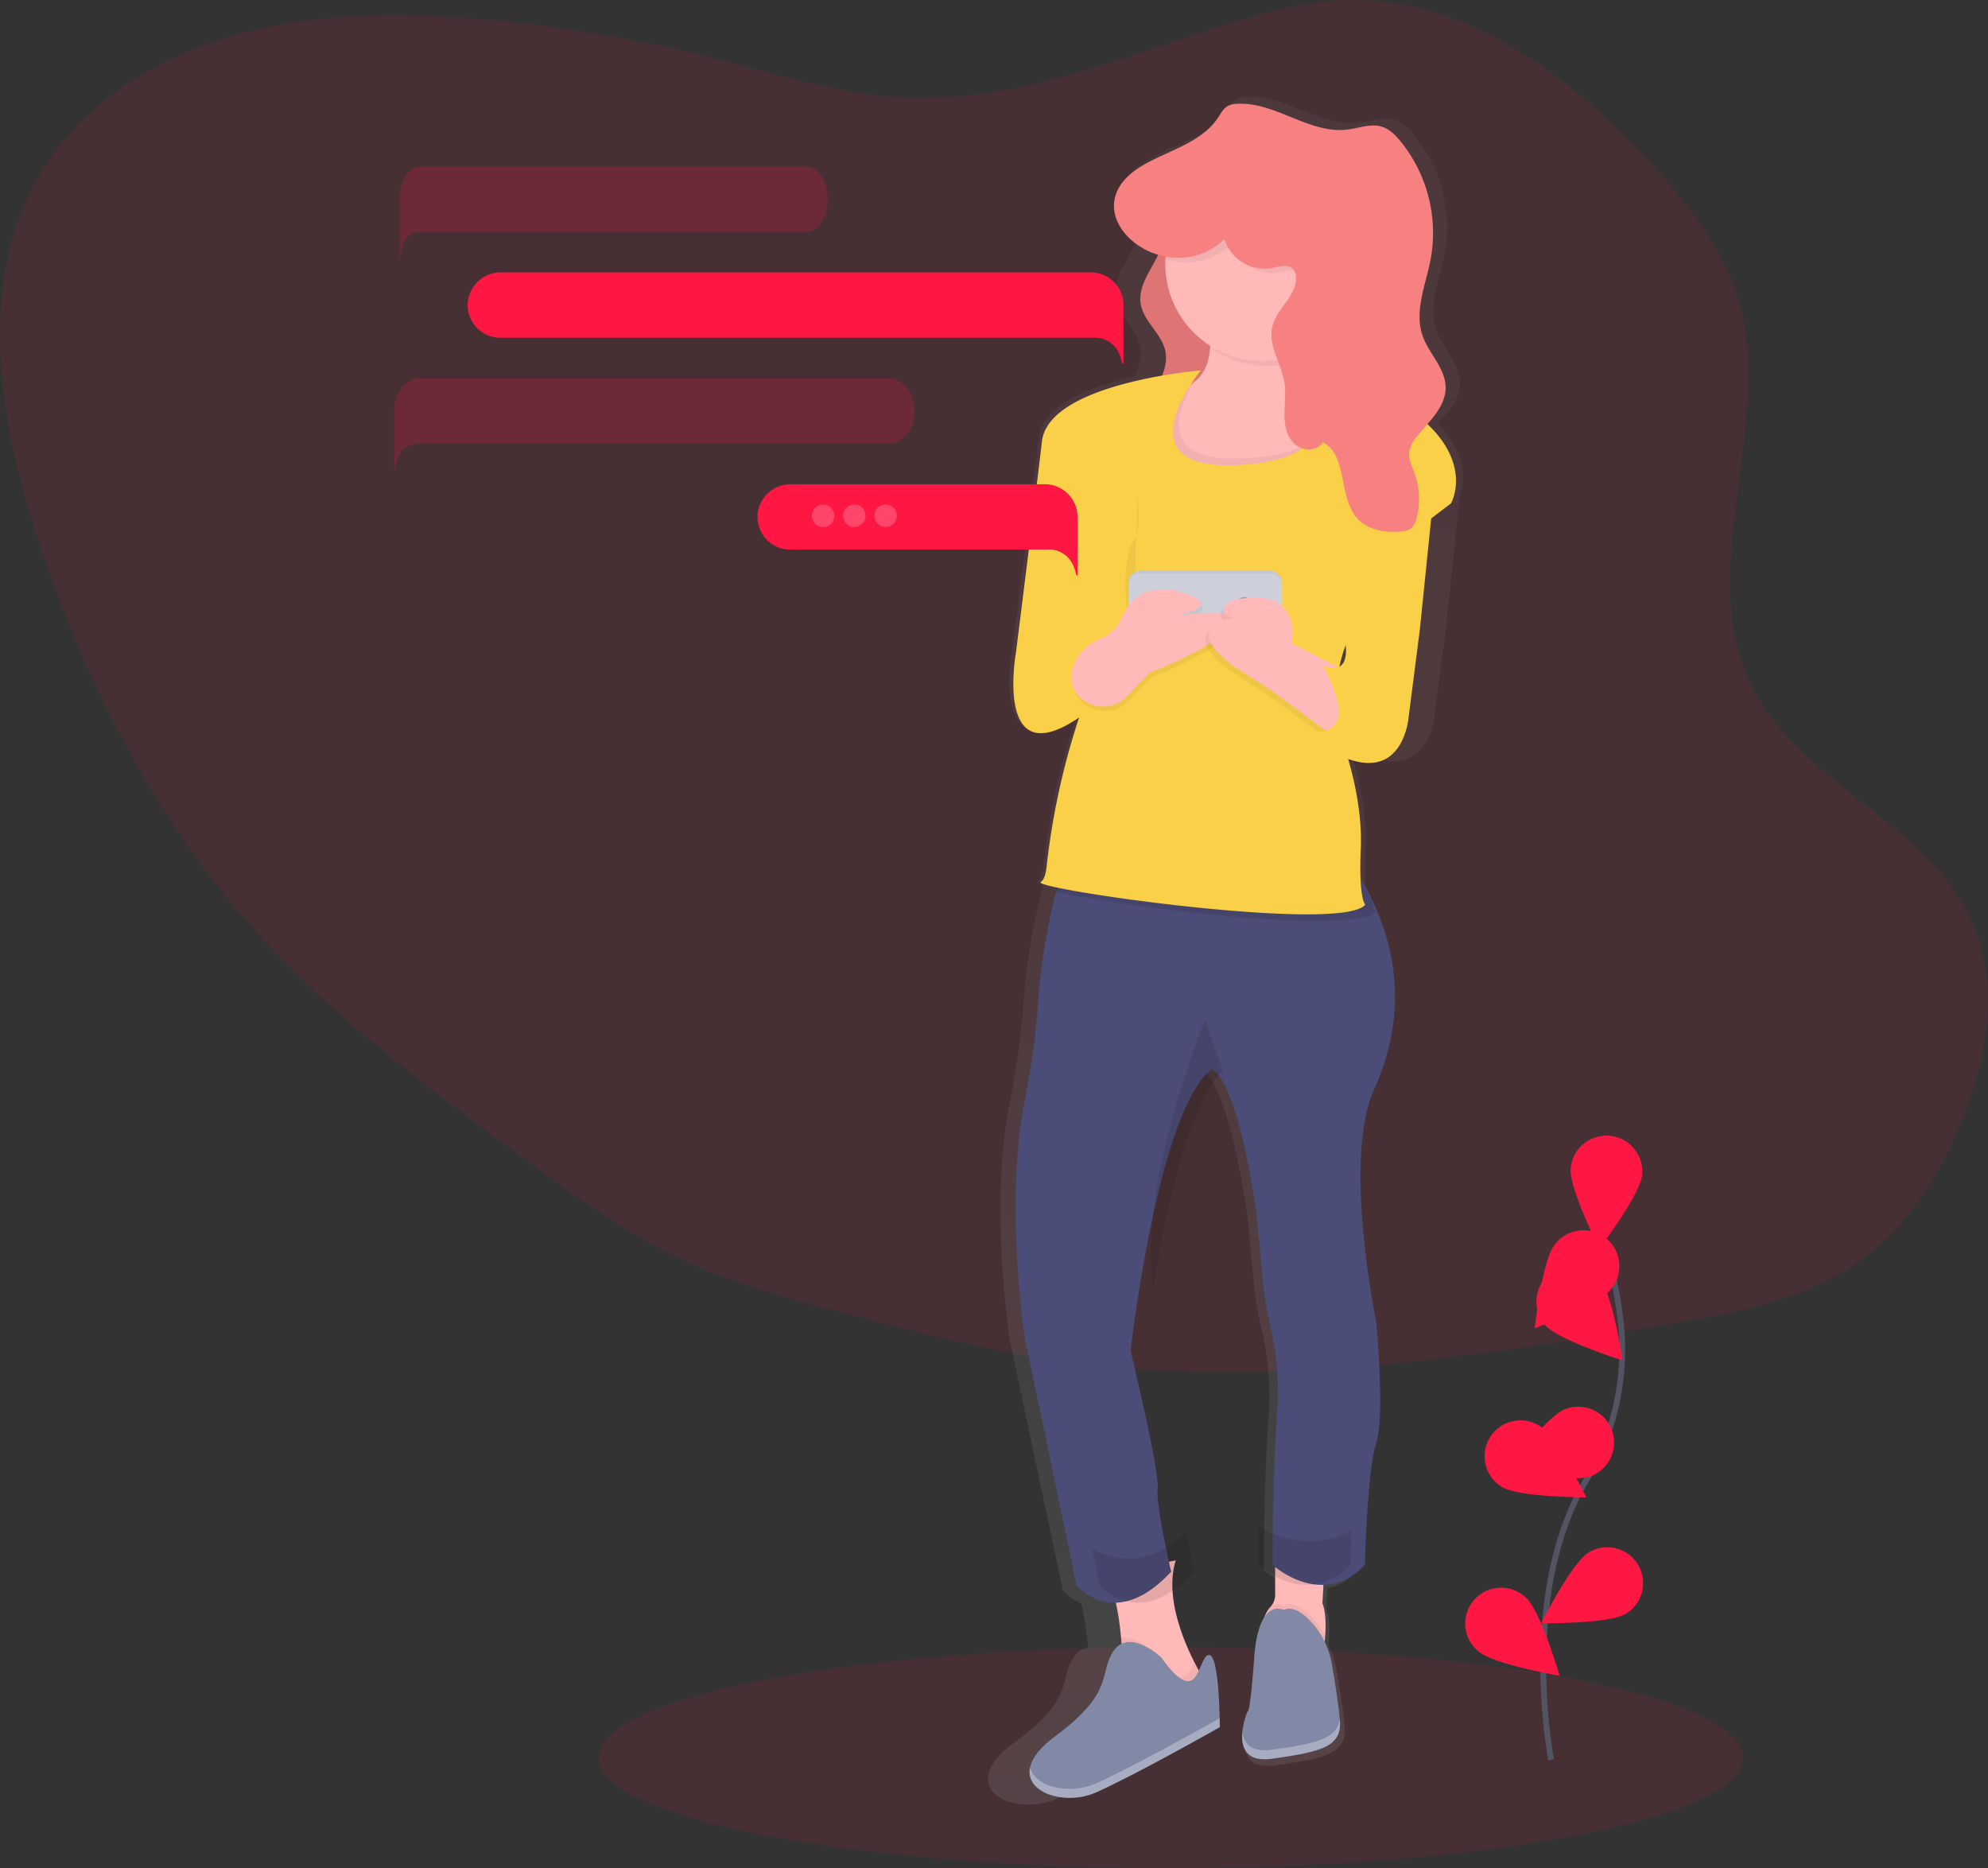 <svg xmlns="http://www.w3.org/2000/svg" xmlns:xlink="http://www.w3.org/1999/xlink" width="689.828" height="648.158" viewBox="0 0 689.828 648.158">
  <rect x="0" y="0" width="689.828" height="648.158" fill="#333333" stroke="none"/>
  <defs>
    <linearGradient id="linear-gradient" x1="0.5" y1="1" x2="0.5" gradientUnits="objectBoundingBox">
      <stop offset="0" stop-color="gray" stop-opacity="0.251"/>
      <stop offset="0.54" stop-color="gray" stop-opacity="0.122"/>
      <stop offset="1" stop-color="gray" stop-opacity="0.102"/>
    </linearGradient>
  </defs>
  <g id="undraw_messaging_uok8" transform="translate(-0.038 -0.005)">
    <ellipse id="Ellipse_132" data-name="Ellipse 132" cx="198.626" cy="38.318" rx="198.626" ry="38.318" transform="translate(207.702 571.528)" fill="#ff1744" opacity="0.1"/>
    <path id="Path_381" data-name="Path 381" d="M378.446,69.47c-23.979-.156-47.1-7.718-70.263-13.583A507.821,507.821,0,0,0,230.089,42.5c-27.946-2.573-56.536-2.784-83.677,4.043S93.523,67.828,77.9,89.92c-26.521,37.426-19.3,87.489-5.353,130.593,16.55,51.119,41.519,100.439,78.567,140.759,26.349,28.652,58.216,52.19,89.866,75.533,17.885,13.184,35.9,26.463,56.21,35.972,18.9,8.813,39.36,14.138,59.679,19.409,21.718,5.63,43.435,11.276,65.619,14.78,70.8,11.2,143.215.36,213.906-11.409,24.911-4.145,50.851-8.86,70.659-23.718,15.432-11.581,25.652-28.347,32.934-45.676,9.543-22.678,14.461-48.921,4.075-71.3-15.33-33.016-58.542-47.639-75.5-79.927-21.718-41.391,8.17-92.564-5.787-136.849-5.806-18.432-18.773-34.009-32.321-48.327-32.289-34.2-73.732-63.615-124.589-51.338C462.819,48.81,424.628,69.775,378.446,69.47Z" transform="translate(-60 -35.57)" fill="#ff1744" opacity="0.1"/>
    <path id="Path_382" data-name="Path 382" d="M785.158,193.482q-.7-.782-1.439-1.564c3.777-4.285,7.695-8.688,7.656-14.2-.039-6.694-5.982-11.839-8.2-18.166-3.018-8.6,1.173-17.845,2.893-26.807a50.266,50.266,0,0,0-10.9-41.352c-1.744-2.064-3.769-4.059-6.373-4.88-3.957-1.243-8.156.485-12.277.993-13.6,1.681-25.962-10.033-39.624-8.985a7.367,7.367,0,0,0-2.628.586c-1.767.845-2.729,2.714-3.816,4.317-4.246,6.256-11.37,9.384-18.455,12.551a9.648,9.648,0,0,0-2.518,1.157c-2.127.993-4.223,2.025-6.2,3.2-13.388,7.922-11.44,19.01-3.55,25.853-1.564,7.687-9.384,14.451-8.047,22.357,1.063,6.193,7.515,10.408,8.758,16.57.719,3.582-.415,6.991-1.994,10.377-14.975,3.464-31.9,9.853-33.219,21.114-2.3,19.6-9.212,73.726-9.212,73.726s-8.023,43.354,22.4,22.819l-.391,1.157a252.271,252.271,0,0,0-11.175,51.119c-.305,2.588-.931,4.622-2.057,5.286-.407.242.4.626,2.158,1.1-.2.727-.414,1.454-.6,2.19a207.758,207.758,0,0,0-6.381,38.716A272.336,272.336,0,0,1,635.18,427.2c-7.21,36.269,0,82.8,0,82.8l15.734,74.07,2.69,12.661a18.815,18.815,0,0,0,6.373,4.6,98.731,98.731,0,0,1,2.19,13.787c.039.516.078,1.04.11,1.564a6.577,6.577,0,0,0-4.692,2.917c-5.607,7.883.782,14.193-20.824,29.966-5.591,4.074-8.281,7.781-8.969,10.948h0c-.735,3.386.86,6.131,3.714,7.984h0a13.538,13.538,0,0,0,1.517.845h0q.4.188.782.36h0q.414.172.852.321h.047l.837.266h.063l.9.234h.078l.844.18h.11l.931.156h.1l.845.1h.164l.946.07h2.244l.844-.047h.227l.954-.094h.109l.853-.125.235-.039.946-.18h.094l.86-.211.242-.063c.313-.086.618-.172.931-.274h.055l.868-.3.235-.086c.305-.117.6-.235.9-.368,14.42-6.311,44.057-22.865,44.057-22.865v-3.128h0c-.086-6.8-.79-22.655-3.918-22.037-1.071.211-1.8,1.713-2.542,3.441l-.368-.7c-3.05-5.888-7.468-15.992-7.9-25.868a46.3,46.3,0,0,0,6.811-6.037s-1.611-6.78-2.979-13.935c-1.189-6.2-2.2-12.676-1.83-15.241.782-5.521-9.611-48.1-9.611-48.1s1.071-9.384,3.23-22.388c4.191-25.305,12.441-64.4,24.75-75.462.289-.25.571-.5.86-.719,0,0,8.813,1.564,16.023,51.252l2.088,22.123a128.393,128.393,0,0,0,3.128,18.181,95.834,95.834,0,0,1,2.01,29.082c-.915,13.044-1.306,28.394-1.47,39.17-.125,8.125-.125,13.654-.125,13.654a30.237,30.237,0,0,0,4.809,3.323V600.2a6.021,6.021,0,0,1-1.689,4.113h0a11.167,11.167,0,0,0-2.416,4.45c-1.4,2.518-2.581,6.608-3.073,13.184-1.564,21.294-2.4,18.924-2.4,18.924a28.076,28.076,0,0,0-1.814,7.179h0c-.047.461-.07.923-.086,1.392v1.165a4.155,4.155,0,0,0,.039.469,1.679,1.679,0,0,0,.055.422.642.642,0,0,0,.047.3,5.621,5.621,0,0,1,.117.563l.063.242c.055.2.109.383.172.571l.062.172a5.325,5.325,0,0,0,.211.5l.07.149a5.624,5.624,0,0,0,.313.555l.094.149a5.983,5.983,0,0,0,.383.516l.1.117a5.71,5.71,0,0,0,.485.493l.055.047a5.89,5.89,0,0,0,.555.43l.086.063a6.345,6.345,0,0,0,.657.375l.133.07a7.3,7.3,0,0,0,.782.3l.133.039a8.637,8.637,0,0,0,.891.242h0a9.315,9.315,0,0,0,.985.149h.141c.344,0,.7.055,1.079.055h1.6a9.709,9.709,0,0,0,1.376-.149c16.821-2.346,24.836-3.91,24.03-13.4-.485-5.7-1.838-13.982-2.839-19.667a29.566,29.566,0,0,0-2.768-8.289q.063-.665.117-1.368c.289-3.91.274-8.6-.915-11.675l.368-6.905a22.012,22.012,0,0,0,10.823-6.483s.117-5.114.469-11.9c.532-10.479,1.564-24.938,3.535-30.677,3.206-9.462,0-42.579,0-42.579s-12.019-56.773-.782-81.218c9.892-21.559,9.806-43.135.289-64.123a3.253,3.253,0,0,0,.508-.5s-2.4-1.564-1.564-19.714c.61-13.841-3.441-28.152-5.4-34.126a83.492,83.492,0,0,0,9.384,3.378c18.384,5.482,19.988-15.053,19.988-15.053l4-30.756,4.755-45.8h0C792.65,212.993,794.394,204,785.158,193.482ZM703.722,163.1a14.018,14.018,0,0,1-.109,1.517,20.411,20.411,0,0,1-1.024,4.786,31.8,31.8,0,0,0,.993-6.4Zm48.429,111.942c.281.524.555,1.024.782,1.564l-2.025-1.032a45.3,45.3,0,0,1,3.613-10.745,76.084,76.084,0,0,0,4.9-12.379,123.594,123.594,0,0,0,.711,14.741C761.761,279.775,752.151,275.044,752.151,275.044Z" transform="translate(-284.742 -44.918)" fill="url(#linear-gradient)"/>
    <path id="Path_383" data-name="Path 383" d="M696.712,109.094c-2.557,1.744-5.239,3.761-6.146,6.725-1.47,4.778,2.221,9.572,2.581,14.561.665,9.063-9.587,16.555-8.078,25.524,1.032,6.146,7.335,10.322,8.547,16.422,1.767,8.915-7.89,16.774-7.132,25.806.407,4.825,3.761,8.922,7.562,11.91a36.825,36.825,0,0,0,18.479,7.585c-.446-7.75-6.2-14.811-5.208-22.514.68-5.278,4.395-9.6,6.545-14.475,3.777-8.555,2.565-18.455.305-27.526s-5.537-18.041-5.7-27.37c-.1-5.63,2.542-13.9.6-19.237C706.713,100.007,701.1,106.1,696.712,109.094Z" transform="translate(-289.187 -50.404)" fill="#f78181"/>
    <path id="Path_384" data-name="Path 384" d="M696.712,109.094c-2.557,1.744-5.239,3.761-6.146,6.725-1.47,4.778,2.221,9.572,2.581,14.561.665,9.063-9.587,16.555-8.078,25.524,1.032,6.146,7.335,10.322,8.547,16.422,1.767,8.915-7.89,16.774-7.132,25.806.407,4.825,3.761,8.922,7.562,11.91a36.825,36.825,0,0,0,18.479,7.585c-.446-7.75-6.2-14.811-5.208-22.514.68-5.278,4.395-9.6,6.545-14.475,3.777-8.555,2.565-18.455.305-27.526s-5.537-18.041-5.7-27.37c-.1-5.63,2.542-13.9.6-19.237C706.713,100.007,701.1,106.1,696.712,109.094Z" transform="translate(-289.187 -50.404)" opacity="0.1"/>
    <path id="Path_385" data-name="Path 385" d="M700.434,768.594l-7.038,7.038s-25.024,13.294-21.9-4.692a64.723,64.723,0,0,0,.539-16.172,100.512,100.512,0,0,0-4.45-22.146l23.46-4.692c-3.91,12.262,2.526,27.7,6.538,35.557C699.19,766.654,700.434,768.594,700.434,768.594Z" transform="translate(-282.997 -186.509)" fill="#ffb9b9"/>
    <path id="Path_386" data-name="Path 386" d="M771.526,752.843a71.559,71.559,0,0,1-.891,7.187s-19.55,13.294-21.114-1.564c-1.016-9.681,1.283-14.076,3.019-15.921h0a6.022,6.022,0,0,0,1.642-4.074V720.93l17.2,5.474-.782,14.858C771.792,744.351,771.807,748.964,771.526,752.843Z" transform="translate(-311.672 -184.983)" fill="#ffb9b9"/>
    <path id="Path_387" data-name="Path 387" d="M701.448,776.056l-7.038,7.038s-25.024,13.294-21.9-4.692a64.712,64.712,0,0,0,.54-16.172c5.474-.782,11.972,5.224,11.972,5.224,9.165,12.934,11.636,8.039,13.575,3.5C700.2,774.117,701.448,776.056,701.448,776.056Z" transform="translate(-284.297 -193.971)" opacity="0.05"/>
    <path id="Path_388" data-name="Path 388" d="M675.853,769.452s-10.948-10.166-16.422-2.346.782,14.076-20.332,29.716,0,25.806,14.076,19.55,43.01-22.678,43.01-22.678,0-25.806-3.91-25.024S689.147,788.22,675.853,769.452Z" transform="translate(-272.882 -194.405)" fill="#8189a6"/>
    <path id="Path_389" data-name="Path 389" d="M771.526,758.607a71.562,71.562,0,0,1-.891,7.187s-19.55,13.294-21.114-1.564c-1.016-9.681,1.283-14.076,3.019-15.921a4.692,4.692,0,0,1,4.8-.5c3.128-1.392,6.569.93,9.384,3.91A27.65,27.65,0,0,1,771.526,758.607Z" transform="translate(-311.654 -190.746)" opacity="0.05"/>
    <path id="Path_390" data-name="Path 390" d="M755.583,749.806s-8.6-4.692-10.166,16.422S743.071,785,743.071,785s-7.82,18.768,8.6,16.422,24.242-3.91,23.46-13.294c-.469-5.654-1.8-13.872-2.776-19.5A28.673,28.673,0,0,0,765,753.763C762.16,750.729,758.711,748.414,755.583,749.806Z" transform="translate(-310.16 -191.181)" fill="#8189a6"/>
    <path id="Path_391" data-name="Path 391" d="M760.715,575.817s3.128,32.844,0,42.228c-1.9,5.693-2.933,20.035-3.449,30.427-.344,6.725-.461,11.8-.461,11.8-14.858,15.64-32.062,0-32.062,0s0-5.474.125-13.544c.164-10.69.547-25.915,1.439-38.849a96.44,96.44,0,0,0-1.963-28.84,129.2,129.2,0,0,1-3.034-18.025l-2.041-21.943c-7.038-49.265-15.64-50.829-15.64-50.829-.281.219-.555.461-.837.712C690.774,499.9,682.719,538.7,678.63,563.79c-2.1,12.911-3.128,22.2-3.128,22.2s10.166,42.227,9.384,47.7c-.36,2.542.626,8.97,1.783,15.116,1.337,7.093,2.909,13.818,2.909,13.818-19.55,21.114-32.844,4.692-32.844,4.692l-2.628-12.559L638.748,581.3s-7.038-46.137,0-82.109a274.091,274.091,0,0,0,4.692-34.2,209.033,209.033,0,0,1,6.256-38.4q1.431-5.583,3.175-11.081s29.364-5.106,57.015-5.106c20.739,0,40.507,2.87,46.208,12.926q1.97,3.472,3.581,6.96c9.9,21.278,10.166,43.135.329,64.983C748.985,519.514,760.715,575.817,760.715,575.817Z" transform="translate(-283.148 -117.287)" fill="#4c4c78"/>
    <path id="Path_392" data-name="Path 392" d="M705.5,235.545s-41.445-42.228-10.166-39.1c7.093.712,11.894-.555,15.077-2.932,3.628-2.706,5.153-6.85,5.576-11.175.86-8.6-2.667-17.986-2.667-17.986s42.228-33.626,33.626,8.6a72,72,0,0,0-1.642,13.051c-.141,8.962,2.807,12.395,6.944,13.8,6.975,2.385,17.345-.954,22.068,6.772C782.917,220.687,705.5,235.545,705.5,235.545Z" transform="translate(-296.109 -60.878)" fill="#ffb9b9"/>
    <path id="Path_393" data-name="Path 393" d="M755.216,172.99a71.989,71.989,0,0,0-1.642,13.051,31.919,31.919,0,0,1-3.433.977,33.688,33.688,0,0,1-25.884-4.692c.86-8.6-2.667-17.986-2.667-17.986S763.818,130.763,755.216,172.99Z" transform="translate(-303.053 -60.883)" opacity="0.05"/>
    <path id="Path_394" data-name="Path 394" d="M772.841,143.569a33.626,33.626,0,0,1-67.251,0c0-.626,0-1.251.055-1.869a33.626,33.626,0,0,1,67.2,1.869Z" transform="translate(-301.203 -51.793)" fill="#ffb9b9"/>
    <path id="Path_395" data-name="Path 395" d="M705.5,247.212s-41.445-42.228-10.166-39.1c7.093.712,11.894-.555,15.077-2.932-6.053,10.041-12.864,28.1,17.767,26.392,28.034-1.564,27.557-12.731,24.07-20.066,6.975,2.385,17.345-.954,22.068,6.772C782.917,232.354,705.5,247.212,705.5,247.212Z" transform="translate(-296.109 -72.545)" opacity="0.05"/>
    <path id="Path_396" data-name="Path 396" d="M764.62,433.492c-7.116,9.251-97.827-2.878-111.09-6.905q1.431-5.583,3.175-11.081s29.364-5.106,57.015-5.106c20.739,0,40.507,2.87,46.208,12.926q1.971,3.472,3.582,6.96C764.01,433.086,764.62,433.492,764.62,433.492Z" transform="translate(-287.272 -117.285)" opacity="0.1"/>
    <path id="Path_397" data-name="Path 397" d="M704.454,199.93s-52.784,4.3-55.13,24.633c-2.244,19.44-8.993,73.116-8.993,73.116s-7.82,43.01,21.9,22.678l-.383,1.142a253.611,253.611,0,0,0-10.909,50.7c-.3,2.565-.907,4.582-2.01,5.247-3.91,2.346,104.787,17.986,112.607,7.82,0,0-2.346-1.564-1.564-19.55s-6.256-36.754-6.256-36.754-6.256-18.768,2.346-36.754,5.474-23.46,5.474-23.46l29.716-22.678s6.42-11-5.318-24.578A40.663,40.663,0,0,0,758,207.726l-20.488-1.486s22.459,24.164-19.769,26.51S704.454,199.93,704.454,199.93Z" transform="translate(-287.741 -71.401)" fill="#f9d048"/>
    <path id="Path_398" data-name="Path 398" d="M676.416,254.93s1.564,12.512-1.564,16.422-3.91,21.9,0,32.844" transform="translate(-281.623 -83.391)" opacity="0.05"/>
    <path id="Path_399" data-name="Path 399" d="M714.537,505.845c-12.019,10.948-20.074,49.742-24.164,74.837-5.693-34.932,17.986-92.752,17.986-92.752Z" transform="translate(-290.142 -134.187)" opacity="0.1"/>
    <path id="Path_400" data-name="Path 400" d="M694.7,729.078c-19.55,21.114-32.844,4.692-32.844,4.692l-2.628-12.559c7.39,3.84,19.878,6.819,32.562-5.951C693.13,722.353,694.7,729.078,694.7,729.078Z" transform="translate(-280.218 -183.747)" opacity="0.1"/>
    <path id="Path_401" data-name="Path 401" d="M782.113,714.354c-.344,6.725-.461,11.8-.461,11.8-14.858,15.64-32.062,0-32.062,0s0-5.474.125-13.544C756.167,716.708,767.764,721.22,782.113,714.354Z" transform="translate(-313.053 -183.169)" opacity="0.1"/>
    <rect id="Rectangle_712" data-name="Rectangle 712" width="53.175" height="21.896" rx="3.75" transform="translate(391.704 198.127)" fill="#cdd0db"/>
    <rect id="Rectangle_713" data-name="Rectangle 713" width="53.175" height="21.896" rx="3.75" transform="translate(391.704 198.127)" opacity="0.05"/>
    <rect id="Rectangle_714" data-name="Rectangle 714" width="53.175" height="21.896" rx="3.75" transform="translate(391.704 198.909)" fill="#cdd0db"/>
    <circle id="Ellipse_133" data-name="Ellipse 133" cx="2.346" cy="2.346" r="2.346" transform="translate(429.415 207.12)" fill="#9da7c0"/>
    <path id="Path_402" data-name="Path 402" d="M653.479,325.8a15.209,15.209,0,0,1,8.837-9.306,13.756,13.756,0,0,0,7.585-6.811c3.081-6.827,8.555-13.865,22.631-9.173s-3.91,7.82-3.91,7.82,32.062-4.692,19.55,4.692-28.152,14.858-28.152,14.858l-7.7,8.156a11.523,11.523,0,0,1-17.2-.344C653.158,333.295,652.126,330.073,653.479,325.8Z" transform="translate(-280.441 -92.995)" opacity="0.05"/>
    <path id="Path_403" data-name="Path 403" d="M652.479,323.8a15.21,15.21,0,0,1,8.836-9.306,13.757,13.757,0,0,0,7.585-6.811c3.081-6.827,8.555-13.865,22.631-9.173s-3.91,7.82-3.91,7.82,32.062-4.692,19.55,4.692-28.152,14.858-28.152,14.858l-7.7,8.156a11.522,11.522,0,0,1-17.2-.344C652.158,331.295,651.126,328.073,652.479,323.8Z" transform="translate(-280.069 -92.559)" fill="#ffb9b9"/>
    <path id="Path_404" data-name="Path 404" d="M778.62,341.2,773.146,354.5l-7.038-5.153-19.55-14.4-13.294-8.6c-18.768-14.076,0-16.422,0-16.422-7.038-3.128,0-6.256,0-6.256,25.024-5.474,20.332,14.858,20.332,14.858l15.851,8.219,5.263,2.729Z" transform="translate(-306.653 -93.813)" opacity="0.05"/>
    <path id="Path_405" data-name="Path 405" d="M780.62,339.2,775.146,352.5l-7.038-5.153-19.55-14.4-13.294-8.6c-18.768-14.076,0-16.422,0-16.422-7.038-3.128,0-6.256,0-6.256,25.024-5.474,20.332,14.858,20.332,14.858l15.851,8.219,5.263,2.729Z" transform="translate(-307.395 -93.377)" fill="#ffb9b9"/>
    <path id="Path_406" data-name="Path 406" d="M792.1,345.9l-5.474,13.294-7.038-5.153c6.342.227,13.833-2.839,3.308-22.6l5.263,2.729Z" transform="translate(-321.485 -100.071)" opacity="0.05"/>
    <path id="Path_407" data-name="Path 407" d="M819.728,248.93l1.509,6.154L816.6,300.542l-3.91,30.5s-1.564,20.332-19.55,14.858-19.55-10.948-19.55-10.948,25.806,8.6,9.384-21.9c0,0,9.384,4.692,7.82-7.82s0-34.408,0-34.408Z" transform="translate(-323.878 -82.083)" fill="#f9d048"/>
    <path id="Path_408" data-name="Path 408" d="M772.846,143.569a33.627,33.627,0,0,1-26.193,32.8c-1.122-3.254-1.92-6.491-1.1-9.784,1.564-6.389,8.962-11.05,8.14-17.579a4.331,4.331,0,0,0-.782-2.049c-1.65-2.174-5.013-1.095-7.687-.555a14.627,14.627,0,0,1-16.359-10.088A22.858,22.858,0,0,1,705.61,141.7a33.626,33.626,0,0,1,67.2,1.869Z" transform="translate(-301.208 -51.793)" opacity="0.05"/>
    <path id="Path_409" data-name="Path 409" d="M725.713,128.555a14.605,14.605,0,0,0,16.351,10.08c2.674-.532,6.037-1.611,7.687.563a4.224,4.224,0,0,1,.743,2.041c.829,6.537-6.545,11.19-8.133,17.587-1.634,6.584,3.128,12.942,4.184,19.644.555,3.668,0,7.405,0,11.112s.876,7.695,3.628,10.166,7.82,2.518,9.673-.7c8.8,4.653,5.286,19.065,11.965,26.439,3.683,4.066,9.744,5.044,15.21,4.528a6.413,6.413,0,0,0,3.574-1.157,6.256,6.256,0,0,0,1.751-3.284,26.674,26.674,0,0,0-.68-15.82c-.876-2.432-2.135-4.887-1.806-7.445a11,11,0,0,1,2.714-5.318c4.2-5.208,9.931-10.244,9.892-16.938s-5.842-11.73-8.008-17.986c-2.948-8.547,1.142-17.7,2.823-26.588a50.43,50.43,0,0,0-10.635-41.055c-1.7-2.049-3.683-4.027-6.256-4.841-3.855-1.236-7.961.485-11.988.985-13.294,1.666-25.344-9.955-38.685-8.915a7.1,7.1,0,0,0-2.565.586c-1.728.837-2.659,2.69-3.73,4.285-5.888,8.8-17.462,11.308-26.533,16.766C670.434,119.219,705.452,148.058,725.713,128.555Z" transform="translate(-300.801 -45.601)" fill="#f78181"/>
    <path id="Path_410" data-name="Path 410" d="M653.178,820.608c-9.142,4.058-21.239,1.2-22.826-5.583-1.916,8.962,12.387,13.356,22.826,8.711,14.076-6.256,43.009-22.678,43.009-22.678s0-1.212-.039-3.128C695.3,798.43,667.043,814.407,653.178,820.608Z" transform="translate(-272.884 -201.769)" fill="#fff" opacity="0.3"/>
    <path id="Path_411" data-name="Path 411" d="M775.094,798.35c-.9,7.038-8.7,8.516-23.421,10.619-7.484,1.072-9.924-2.252-10.377-6.178-.493,5.028.938,10.651,10.377,9.306,16.422-2.346,24.242-3.91,23.46-13.294C775.118,798.655,775.1,798.5,775.094,798.35Z" transform="translate(-310.16 -201.861)" fill="#fff" opacity="0.3"/>
    <path id="Path_412" data-name="Path 412" d="M907.494,766.745s-11.323-57.39,11.988-96.686A88.6,88.6,0,0,0,931.7,615.367a149.022,149.022,0,0,0-5.474-26.7" transform="translate(-369.206 -156.149)" fill="none" stroke="#535461" stroke-miterlimit="10" stroke-width="2"/>
    <path id="Path_413" data-name="Path 413" d="M943.929,553.08c-.626,6.842-14.858,25.556-14.858,25.556S918.5,557.647,919.132,550.8a12.448,12.448,0,1,1,24.792,2.276Z" transform="translate(-374.068 -145.426)" fill="#ff1744"/>
    <path id="Path_414" data-name="Path 414" d="M965.253,602.038c-4.246,5.4-26.353,13.388-26.353,13.388s2.534-23.366,6.78-28.77a12.449,12.449,0,1,1,19.55,15.382Z" transform="translate(-406.289 -154.581)" fill="#ff1744"/>
    <path id="Path_415" data-name="Path 415" d="M955.615,683.83c-6.4,2.518-29.5-1.752-29.5-1.752s13.982-18.893,20.379-21.411a12.449,12.449,0,1,1,9.126,23.164Z" transform="translate(-403.5 -171.655)" fill="#ff1744"/>
    <path id="Path_416" data-name="Path 416" d="M934.919,745.212c-5.881,3.566-29.38,3.261-29.38,3.261s10.6-20.973,16.469-24.547a12.448,12.448,0,1,1,12.911,21.287Z" transform="translate(-370.728 -185.242)" fill="#ff1744"/>
    <path id="Path_417" data-name="Path 417" d="M904.625,617.792c4.473,5.224,26.893,12.262,26.893,12.262S928,606.813,923.534,601.6a12.449,12.449,0,1,0-18.91,16.2Z" transform="translate(-368.444 -158.019)" fill="#ff1744"/>
    <path id="Path_418" data-name="Path 418" d="M880.49,688.906c5.826,3.644,29.333,3.652,29.333,3.652s-10.307-21.106-16.132-24.766A12.449,12.449,0,1,0,880.5,688.907Z" transform="translate(-359.344 -172.986)" fill="#ff1744"/>
    <path id="Path_419" data-name="Path 419" d="M867.751,762.073c5.13,4.575,28.292,8.563,28.292,8.563s-6.592-22.56-11.73-27.135a12.449,12.449,0,1,0-16.562,18.572Z" transform="translate(-354.809 -189.153)" fill="#ff1744"/>
    <path id="Path_420" data-name="Path 420" d="M564.559,167.378a11.362,11.362,0,0,0-11.315-10.948H348.635a11.542,11.542,0,0,0-11.558,9.955,11.37,11.37,0,0,0,11.253,12.723H553.924A9.094,9.094,0,0,1,562.776,184a14.412,14.412,0,0,1,1.322,3.91l.461.227V167.409Z" transform="translate(-174.683 -61.917)" fill="#ff1744"/>
    <path id="Path_421" data-name="Path 421" d="M597.042,261.378a11.362,11.362,0,0,0-11.316-10.948H497.635a11.542,11.542,0,0,0-11.558,9.955,11.37,11.37,0,0,0,11.253,12.723h89.077a9.1,9.1,0,0,1,8.852,4.887,14.411,14.411,0,0,1,1.322,3.91l.462.227V261.409Z" transform="translate(-223.113 -82.41)" fill="#ff1744"/>
    <path id="Path_422" data-name="Path 422" d="M288,120.378c.133-6.053,3.4-10.948,7.39-10.948H429.173c4.074,0,7.405,5.1,7.405,11.339s-3.331,11.339-7.405,11.339H295.366a6.068,6.068,0,0,0-5.865,3.91,21.112,21.112,0,0,0-1.2,4.88l-.3.227V120.4Z" transform="translate(-149.321 -51.671)" fill="#ff1744" opacity="0.2"/>
    <path id="Path_423" data-name="Path 423" d="M288,214.378c.164-6.053,4.137-10.948,8.985-10.948H459.639c4.95,0,9,5.1,9,11.339s-4.051,11.339-9,11.339H296.985c-3.128,0-6.037,1.439-7.132,3.91a18.113,18.113,0,0,0-1.462,4.88l-.367.227V214.4Z" transform="translate(-151.235 -72.164)" fill="#ff1744" opacity="0.2"/>
    <circle id="Ellipse_134" data-name="Ellipse 134" cx="3.91" cy="3.91" r="3.91" transform="translate(281.752 175.058)" fill="#fff" opacity="0.2"/>
    <circle id="Ellipse_135" data-name="Ellipse 135" cx="3.91" cy="3.91" r="3.91" transform="translate(292.588 175.058)" fill="#fff" opacity="0.2"/>
    <circle id="Ellipse_136" data-name="Ellipse 136" cx="3.91" cy="3.91" r="3.91" transform="translate(303.424 175.058)" fill="#fff" opacity="0.2"/>
  </g>
</svg>

